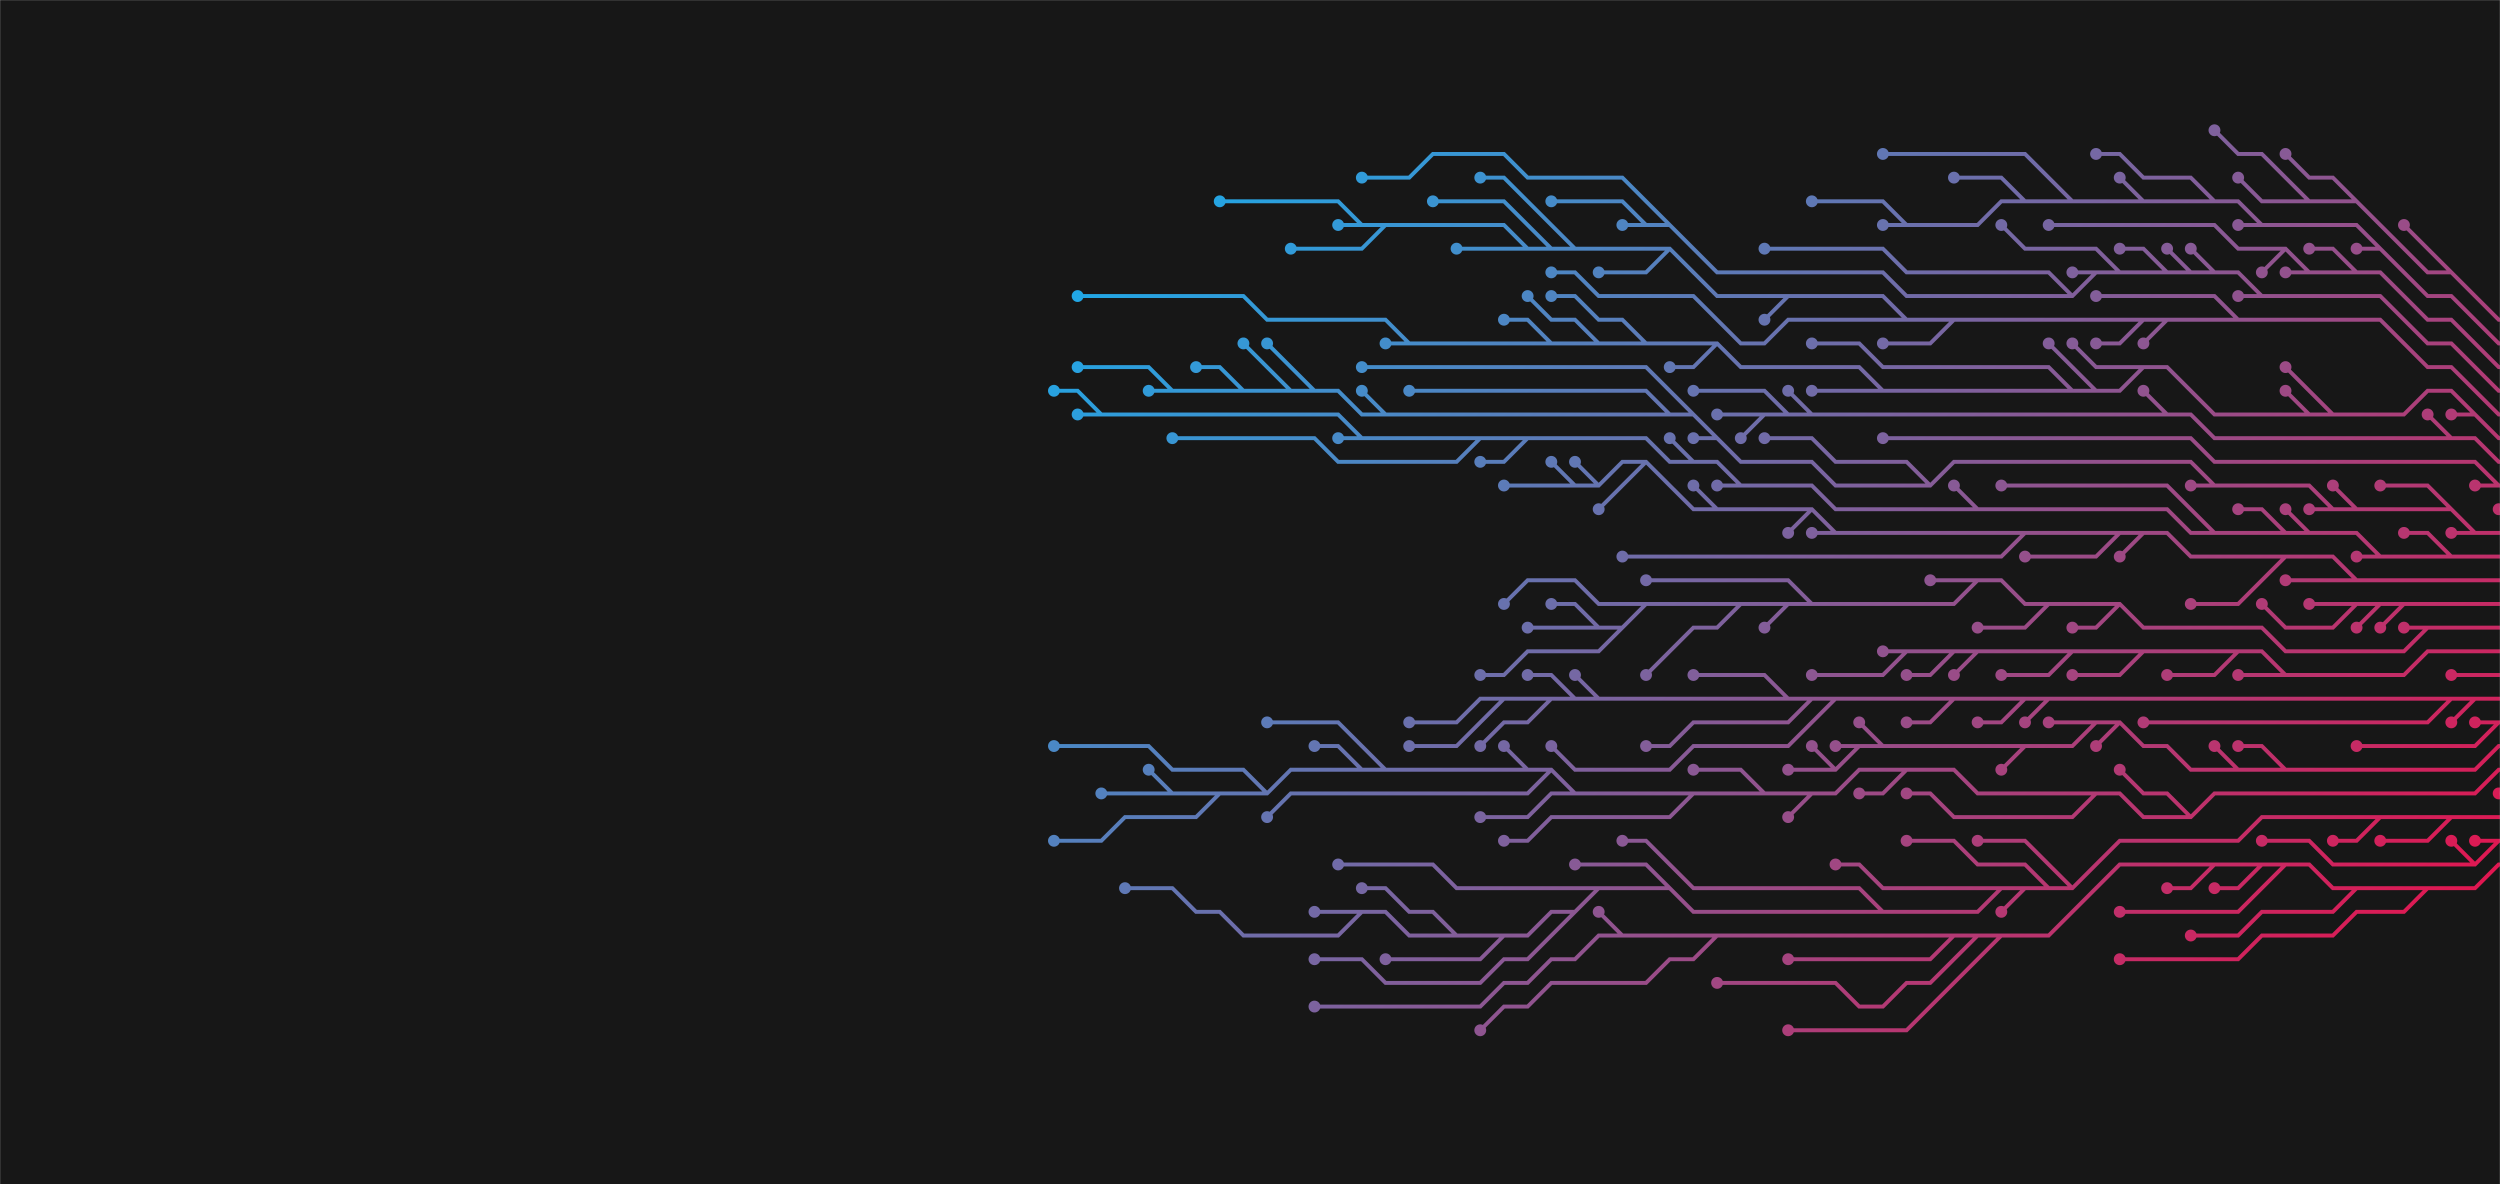 <svg xmlns="http://www.w3.org/2000/svg" version="1.1" xmlns:xlink="http://www.w3.org/1999/xlink" xmlns:svgjs="http://svgjs.com/svgjs" width="1900" height="900" preserveAspectRatio="none" viewBox="0 0 1900 900"><g mask="url(&quot;#SvgjsMask1468&quot;)" fill="none"><rect width="1900" height="900" x="0" y="0" fill="rgba(23, 23, 23, 1)"></rect><g mask="url(&quot;#SvgjsMask1470&quot;)"><path d="M1791 459L1773 477L1755 477L1737 477L1719 459M1809 459L1791 477M1827 459L1809 477M1917 459L1899 459L1881 459L1863 459L1845 459L1827 459L1809 459L1791 459L1773 459L1755 459" stroke="url(#SvgjsLinearGradient1469)" stroke-width="3"></path><path d="M1750.5 459 a4.5 4.5 0 1 0 9 0 a4.5 4.5 0 1 0 -9 0zM1714.5 459 a4.5 4.5 0 1 0 9 0 a4.5 4.5 0 1 0 -9 0zM1786.5 477 a4.5 4.5 0 1 0 9 0 a4.5 4.5 0 1 0 -9 0zM1804.5 477 a4.5 4.5 0 1 0 9 0 a4.5 4.5 0 1 0 -9 0z" fill="url(#SvgjsLinearGradient1469)"></path><path d="M1539 405L1521 423L1503 423L1485 423L1467 423L1449 423L1431 423L1413 423L1395 423L1377 423L1359 423L1341 423L1323 423L1305 423L1287 423L1269 423L1251 423L1233 423M1737 423L1719 441L1701 459L1683 459L1665 459M1305 387L1287 369M1611 405L1593 423L1575 423L1557 423L1539 423M1197 369L1179 351M1791 441L1773 441L1755 441L1737 441M1629 405L1611 423M1377 387L1359 405M1395 405L1377 405M1251 351L1233 369L1215 387M1215 369L1197 351M1917 441L1899 441L1881 441L1863 441L1845 441L1827 441L1809 441L1791 441L1773 423L1755 423L1737 423L1719 423L1701 423L1683 423L1665 423L1647 405L1629 405L1611 405L1593 405L1575 405L1557 405L1539 405L1521 405L1503 405L1485 405L1467 405L1449 405L1431 405L1413 405L1395 405L1377 387L1359 387L1341 387L1323 387L1305 387L1287 387L1269 369L1251 351L1233 351L1215 369L1197 369L1179 369L1161 369L1143 369" stroke="url(#SvgjsLinearGradient1469)" stroke-width="3"></path><path d="M1138.5 369 a4.5 4.5 0 1 0 9 0 a4.5 4.5 0 1 0 -9 0zM1228.5 423 a4.5 4.5 0 1 0 9 0 a4.5 4.5 0 1 0 -9 0zM1660.5 459 a4.5 4.5 0 1 0 9 0 a4.5 4.5 0 1 0 -9 0zM1282.5 369 a4.5 4.5 0 1 0 9 0 a4.5 4.5 0 1 0 -9 0zM1534.5 423 a4.5 4.5 0 1 0 9 0 a4.5 4.5 0 1 0 -9 0zM1174.5 351 a4.5 4.5 0 1 0 9 0 a4.5 4.5 0 1 0 -9 0zM1732.5 441 a4.5 4.5 0 1 0 9 0 a4.5 4.5 0 1 0 -9 0zM1606.5 423 a4.5 4.5 0 1 0 9 0 a4.5 4.5 0 1 0 -9 0zM1354.5 405 a4.5 4.5 0 1 0 9 0 a4.5 4.5 0 1 0 -9 0zM1372.5 405 a4.5 4.5 0 1 0 9 0 a4.5 4.5 0 1 0 -9 0zM1210.5 387 a4.5 4.5 0 1 0 9 0 a4.5 4.5 0 1 0 -9 0zM1192.5 351 a4.5 4.5 0 1 0 9 0 a4.5 4.5 0 1 0 -9 0z" fill="url(#SvgjsLinearGradient1469)"></path><path d="M1323 459L1305 477L1287 477L1269 495L1251 513M1845 477L1827 477M1503 441L1485 441L1467 441M1611 459L1593 477L1575 477M1233 477L1215 495L1197 495L1179 495L1161 495L1143 513L1125 513M1557 459L1539 477L1521 477L1503 477M1215 477L1197 459L1179 459M1359 459L1341 477M1251 459L1233 459L1215 459L1197 441L1179 441L1161 441L1143 459M1377 459L1359 441L1341 441L1323 441L1305 441L1287 441L1269 441L1251 441M1917 477L1899 477L1881 477L1863 477L1845 477L1827 495L1809 495L1791 495L1773 495L1755 495L1737 495L1719 477L1701 477L1683 477L1665 477L1647 477L1629 477L1611 459L1593 459L1575 459L1557 459L1539 459L1521 441L1503 441L1485 459L1467 459L1449 459L1431 459L1413 459L1395 459L1377 459L1359 459L1341 459L1323 459L1305 459L1287 459L1269 459L1251 459L1233 477L1215 477L1197 477L1179 477L1161 477" stroke="url(#SvgjsLinearGradient1469)" stroke-width="3"></path><path d="M1156.5 477 a4.5 4.5 0 1 0 9 0 a4.5 4.5 0 1 0 -9 0zM1246.5 513 a4.5 4.5 0 1 0 9 0 a4.5 4.5 0 1 0 -9 0zM1822.5 477 a4.5 4.5 0 1 0 9 0 a4.5 4.5 0 1 0 -9 0zM1462.5 441 a4.5 4.5 0 1 0 9 0 a4.5 4.5 0 1 0 -9 0zM1570.5 477 a4.5 4.5 0 1 0 9 0 a4.5 4.5 0 1 0 -9 0zM1120.5 513 a4.5 4.5 0 1 0 9 0 a4.5 4.5 0 1 0 -9 0zM1498.5 477 a4.5 4.5 0 1 0 9 0 a4.5 4.5 0 1 0 -9 0zM1174.5 459 a4.5 4.5 0 1 0 9 0 a4.5 4.5 0 1 0 -9 0zM1336.5 477 a4.5 4.5 0 1 0 9 0 a4.5 4.5 0 1 0 -9 0zM1138.5 459 a4.5 4.5 0 1 0 9 0 a4.5 4.5 0 1 0 -9 0zM1246.5 441 a4.5 4.5 0 1 0 9 0 a4.5 4.5 0 1 0 -9 0z" fill="url(#SvgjsLinearGradient1469)"></path><path d="M1125 333L1107 351L1089 351L1071 351L1053 351L1035 351L1017 351L999 333L981 333L963 333L945 333L927 333L909 333L891 333M1737 405L1719 387L1701 387M1683 405L1665 387L1647 369L1629 369L1611 369L1593 369L1575 369L1557 369L1539 369L1521 369M837 315L819 297L801 297M1287 351L1269 333M1161 333L1143 351L1125 351M1755 405L1737 387M1863 423L1845 405L1827 405M1503 387L1485 369M1323 369L1305 369M1035 333L1017 333M1809 423L1791 423M1917 423L1899 423L1881 423L1863 423L1845 423L1827 423L1809 423L1791 405L1773 405L1755 405L1737 405L1719 405L1701 405L1683 405L1665 405L1647 387L1629 387L1611 387L1593 387L1575 387L1557 387L1539 387L1521 387L1503 387L1485 387L1467 387L1449 387L1431 387L1413 387L1395 387L1377 369L1359 369L1341 369L1323 369L1305 351L1287 351L1269 351L1251 333L1233 333L1215 333L1197 333L1179 333L1161 333L1143 333L1125 333L1107 333L1089 333L1071 333L1053 333L1035 333L1017 315L999 315L981 315L963 315L945 315L927 315L909 315L891 315L873 315L855 315L837 315L819 315" stroke="url(#SvgjsLinearGradient1469)" stroke-width="3"></path><path d="M814.5 315 a4.5 4.5 0 1 0 9 0 a4.5 4.5 0 1 0 -9 0zM886.5 333 a4.5 4.5 0 1 0 9 0 a4.5 4.5 0 1 0 -9 0zM1696.5 387 a4.5 4.5 0 1 0 9 0 a4.5 4.5 0 1 0 -9 0zM1516.5 369 a4.5 4.5 0 1 0 9 0 a4.5 4.5 0 1 0 -9 0zM796.5 297 a4.5 4.5 0 1 0 9 0 a4.5 4.5 0 1 0 -9 0zM1264.5 333 a4.5 4.5 0 1 0 9 0 a4.5 4.5 0 1 0 -9 0zM1120.5 351 a4.5 4.5 0 1 0 9 0 a4.5 4.5 0 1 0 -9 0zM1732.5 387 a4.5 4.5 0 1 0 9 0 a4.5 4.5 0 1 0 -9 0zM1822.5 405 a4.5 4.5 0 1 0 9 0 a4.5 4.5 0 1 0 -9 0zM1480.5 369 a4.5 4.5 0 1 0 9 0 a4.5 4.5 0 1 0 -9 0zM1300.5 369 a4.5 4.5 0 1 0 9 0 a4.5 4.5 0 1 0 -9 0zM1012.5 333 a4.5 4.5 0 1 0 9 0 a4.5 4.5 0 1 0 -9 0zM1786.5 423 a4.5 4.5 0 1 0 9 0 a4.5 4.5 0 1 0 -9 0z" fill="url(#SvgjsLinearGradient1469)"></path><path d="M1575 495L1557 513L1539 513L1521 513M1701 495L1683 513L1665 513L1647 513M1449 495L1431 513L1413 513L1395 513L1377 513M1629 495L1611 513L1593 513L1575 513M1485 495L1467 513L1449 513M1737 513L1719 513L1701 513M1503 495L1485 513M1917 495L1899 495L1881 495L1863 495L1845 495L1827 513L1809 513L1791 513L1773 513L1755 513L1737 513L1719 495L1701 495L1683 495L1665 495L1647 495L1629 495L1611 495L1593 495L1575 495L1557 495L1539 495L1521 495L1503 495L1485 495L1467 495L1449 495L1431 495" stroke="url(#SvgjsLinearGradient1469)" stroke-width="3"></path><path d="M1426.5 495 a4.5 4.5 0 1 0 9 0 a4.5 4.5 0 1 0 -9 0zM1516.5 513 a4.5 4.5 0 1 0 9 0 a4.5 4.5 0 1 0 -9 0zM1642.5 513 a4.5 4.5 0 1 0 9 0 a4.5 4.5 0 1 0 -9 0zM1372.5 513 a4.5 4.5 0 1 0 9 0 a4.5 4.5 0 1 0 -9 0zM1570.5 513 a4.5 4.5 0 1 0 9 0 a4.5 4.5 0 1 0 -9 0zM1444.5 513 a4.5 4.5 0 1 0 9 0 a4.5 4.5 0 1 0 -9 0zM1696.5 513 a4.5 4.5 0 1 0 9 0 a4.5 4.5 0 1 0 -9 0zM1480.5 513 a4.5 4.5 0 1 0 9 0 a4.5 4.5 0 1 0 -9 0z" fill="url(#SvgjsLinearGradient1469)"></path><path d="M1467 369L1449 351L1431 351L1413 351L1395 351L1377 333L1359 333L1341 333M1683 369L1665 369M1863 387L1845 369L1827 369L1809 369M1269 315L1251 297L1233 297L1215 297L1197 297L1179 297L1161 297L1143 297L1125 297L1107 297L1089 297L1071 297M1305 333L1287 333M1287 315L1269 297L1251 279L1233 279L1215 279L1197 279L1179 279L1161 279L1143 279L1125 279L1107 279L1089 279L1071 279L1053 279L1035 279M945 297L927 279L909 279M981 297L963 279L945 261M891 297L873 279L855 279L837 279L819 279M1053 315L1035 297M1791 387L1773 369M999 297L981 279L963 261M1773 387L1755 387M1881 405L1863 405M1917 405L1899 405L1881 405L1863 387L1845 387L1827 387L1809 387L1791 387L1773 387L1755 369L1737 369L1719 369L1701 369L1683 369L1665 351L1647 351L1629 351L1611 351L1593 351L1575 351L1557 351L1539 351L1521 351L1503 351L1485 351L1467 369L1449 369L1431 369L1413 369L1395 369L1377 351L1359 351L1341 351L1323 351L1305 333L1287 315L1269 315L1251 315L1233 315L1215 315L1197 315L1179 315L1161 315L1143 315L1125 315L1107 315L1089 315L1071 315L1053 315L1035 315L1017 297L999 297L981 297L963 297L945 297L927 297L909 297L891 297L873 297" stroke="url(#SvgjsLinearGradient1469)" stroke-width="3"></path><path d="M868.5 297 a4.5 4.5 0 1 0 9 0 a4.5 4.5 0 1 0 -9 0zM1336.5 333 a4.5 4.5 0 1 0 9 0 a4.5 4.5 0 1 0 -9 0zM1660.5 369 a4.5 4.5 0 1 0 9 0 a4.5 4.5 0 1 0 -9 0zM1804.5 369 a4.5 4.5 0 1 0 9 0 a4.5 4.5 0 1 0 -9 0zM1066.5 297 a4.5 4.5 0 1 0 9 0 a4.5 4.5 0 1 0 -9 0zM1282.5 333 a4.5 4.5 0 1 0 9 0 a4.5 4.5 0 1 0 -9 0zM1030.5 279 a4.5 4.5 0 1 0 9 0 a4.5 4.5 0 1 0 -9 0zM904.5 279 a4.5 4.5 0 1 0 9 0 a4.5 4.5 0 1 0 -9 0zM940.5 261 a4.5 4.5 0 1 0 9 0 a4.5 4.5 0 1 0 -9 0zM814.5 279 a4.5 4.5 0 1 0 9 0 a4.5 4.5 0 1 0 -9 0zM1030.5 297 a4.5 4.5 0 1 0 9 0 a4.5 4.5 0 1 0 -9 0zM1768.5 369 a4.5 4.5 0 1 0 9 0 a4.5 4.5 0 1 0 -9 0zM958.5 261 a4.5 4.5 0 1 0 9 0 a4.5 4.5 0 1 0 -9 0zM1750.5 387 a4.5 4.5 0 1 0 9 0 a4.5 4.5 0 1 0 -9 0zM1858.5 405 a4.5 4.5 0 1 0 9 0 a4.5 4.5 0 1 0 -9 0z" fill="url(#SvgjsLinearGradient1469)"></path><path d="M1917 513L1899 513L1881 513L1863 513" stroke="url(#SvgjsLinearGradient1469)" stroke-width="3"></path><path d="M1858.5 513 a4.5 4.5 0 1 0 9 0 a4.5 4.5 0 1 0 -9 0z" fill="url(#SvgjsLinearGradient1469)"></path><path d="M1917 387L1899 387" stroke="url(#SvgjsLinearGradient1469)" stroke-width="3"></path><path d="M1894.5 387 a4.5 4.5 0 1 0 9 0 a4.5 4.5 0 1 0 -9 0z" fill="url(#SvgjsLinearGradient1469)"></path><path d="M1485 531L1467 549L1449 549M1863 531L1845 549L1827 549L1809 549L1791 549L1773 549L1755 549L1737 549L1719 549L1701 549L1683 549L1665 549L1647 549L1629 549M1377 531L1359 549L1341 549L1323 549L1305 549L1287 549L1269 567L1251 567M1359 531L1341 513L1323 513L1305 513L1287 513M1197 531L1179 513L1161 513M1215 531L1197 513M1143 531L1125 549L1107 567L1089 567L1071 567M1179 531L1161 549L1143 549L1125 567M1539 531L1521 549L1503 549M1395 531L1377 549L1359 567L1341 567L1323 567L1305 567L1287 567L1269 585L1251 585L1233 585L1215 585L1197 585L1179 567M1557 531L1539 549M1881 531L1863 549M1917 531L1899 531L1881 531L1863 531L1845 531L1827 531L1809 531L1791 531L1773 531L1755 531L1737 531L1719 531L1701 531L1683 531L1665 531L1647 531L1629 531L1611 531L1593 531L1575 531L1557 531L1539 531L1521 531L1503 531L1485 531L1467 531L1449 531L1431 531L1413 531L1395 531L1377 531L1359 531L1341 531L1323 531L1305 531L1287 531L1269 531L1251 531L1233 531L1215 531L1197 531L1179 531L1161 531L1143 531L1125 531L1107 549L1089 549L1071 549" stroke="url(#SvgjsLinearGradient1469)" stroke-width="3"></path><path d="M1066.5 549 a4.5 4.5 0 1 0 9 0 a4.5 4.5 0 1 0 -9 0zM1444.5 549 a4.5 4.5 0 1 0 9 0 a4.5 4.5 0 1 0 -9 0zM1624.5 549 a4.5 4.5 0 1 0 9 0 a4.5 4.5 0 1 0 -9 0zM1246.5 567 a4.5 4.5 0 1 0 9 0 a4.5 4.5 0 1 0 -9 0zM1282.5 513 a4.5 4.5 0 1 0 9 0 a4.5 4.5 0 1 0 -9 0zM1156.5 513 a4.5 4.5 0 1 0 9 0 a4.5 4.5 0 1 0 -9 0zM1192.5 513 a4.5 4.5 0 1 0 9 0 a4.5 4.5 0 1 0 -9 0zM1066.5 567 a4.5 4.5 0 1 0 9 0 a4.5 4.5 0 1 0 -9 0zM1120.5 567 a4.5 4.5 0 1 0 9 0 a4.5 4.5 0 1 0 -9 0zM1498.5 549 a4.5 4.5 0 1 0 9 0 a4.5 4.5 0 1 0 -9 0zM1174.5 567 a4.5 4.5 0 1 0 9 0 a4.5 4.5 0 1 0 -9 0zM1534.5 549 a4.5 4.5 0 1 0 9 0 a4.5 4.5 0 1 0 -9 0zM1858.5 549 a4.5 4.5 0 1 0 9 0 a4.5 4.5 0 1 0 -9 0z" fill="url(#SvgjsLinearGradient1469)"></path><path d="M1899 369L1881 369M1917 369L1899 369L1881 351L1863 351L1845 351L1827 351L1809 351L1791 351L1773 351L1755 351L1737 351L1719 351L1701 351L1683 351L1665 333L1647 333L1629 333L1611 333L1593 333L1575 333L1557 333L1539 333L1521 333L1503 333L1485 333L1467 333L1449 333L1431 333" stroke="url(#SvgjsLinearGradient1469)" stroke-width="3"></path><path d="M1426.5 333 a4.5 4.5 0 1 0 9 0 a4.5 4.5 0 1 0 -9 0zM1876.5 369 a4.5 4.5 0 1 0 9 0 a4.5 4.5 0 1 0 -9 0z" fill="url(#SvgjsLinearGradient1469)"></path><path d="M1899 549L1881 549M1917 549L1899 549L1881 567L1863 567L1845 567L1827 567L1809 567L1791 567" stroke="url(#SvgjsLinearGradient1469)" stroke-width="3"></path><path d="M1786.5 567 a4.5 4.5 0 1 0 9 0 a4.5 4.5 0 1 0 -9 0zM1876.5 549 a4.5 4.5 0 1 0 9 0 a4.5 4.5 0 1 0 -9 0z" fill="url(#SvgjsLinearGradient1469)"></path><path d="M1863 333L1845 315M1359 315L1341 297L1323 297L1305 297L1287 297M1647 315L1629 297M1341 315L1323 315L1305 315M1377 315L1359 297M1917 351L1899 351L1881 333L1863 333L1845 333L1827 333L1809 333L1791 333L1773 333L1755 333L1737 333L1719 333L1701 333L1683 333L1665 315L1647 315L1629 315L1611 315L1593 315L1575 315L1557 315L1539 315L1521 315L1503 315L1485 315L1467 315L1449 315L1431 315L1413 315L1395 315L1377 315L1359 315L1341 315L1323 333" stroke="url(#SvgjsLinearGradient1469)" stroke-width="3"></path><path d="M1318.5 333 a4.5 4.5 0 1 0 9 0 a4.5 4.5 0 1 0 -9 0zM1840.5 315 a4.5 4.5 0 1 0 9 0 a4.5 4.5 0 1 0 -9 0zM1282.5 297 a4.5 4.5 0 1 0 9 0 a4.5 4.5 0 1 0 -9 0zM1624.5 297 a4.5 4.5 0 1 0 9 0 a4.5 4.5 0 1 0 -9 0zM1300.5 315 a4.5 4.5 0 1 0 9 0 a4.5 4.5 0 1 0 -9 0zM1354.5 297 a4.5 4.5 0 1 0 9 0 a4.5 4.5 0 1 0 -9 0z" fill="url(#SvgjsLinearGradient1469)"></path><path d="M1701 585L1683 567M1431 567L1413 549M1611 549L1593 567M1737 585L1719 567L1701 567M1395 585L1377 567M1539 567L1521 585M1413 567L1395 567M1593 549L1575 549L1557 549M1917 567L1899 567L1881 585L1863 585L1845 585L1827 585L1809 585L1791 585L1773 585L1755 585L1737 585L1719 585L1701 585L1683 585L1665 585L1647 567L1629 567L1611 549L1593 549L1575 567L1557 567L1539 567L1521 567L1503 567L1485 567L1467 567L1449 567L1431 567L1413 567L1395 585L1377 585L1359 585" stroke="url(#SvgjsLinearGradient1469)" stroke-width="3"></path><path d="M1354.5 585 a4.5 4.5 0 1 0 9 0 a4.5 4.5 0 1 0 -9 0zM1678.5 567 a4.5 4.5 0 1 0 9 0 a4.5 4.5 0 1 0 -9 0zM1408.5 549 a4.5 4.5 0 1 0 9 0 a4.5 4.5 0 1 0 -9 0zM1588.5 567 a4.5 4.5 0 1 0 9 0 a4.5 4.5 0 1 0 -9 0zM1696.5 567 a4.5 4.5 0 1 0 9 0 a4.5 4.5 0 1 0 -9 0zM1372.5 567 a4.5 4.5 0 1 0 9 0 a4.5 4.5 0 1 0 -9 0zM1516.5 585 a4.5 4.5 0 1 0 9 0 a4.5 4.5 0 1 0 -9 0zM1390.5 567 a4.5 4.5 0 1 0 9 0 a4.5 4.5 0 1 0 -9 0zM1552.5 549 a4.5 4.5 0 1 0 9 0 a4.5 4.5 0 1 0 -9 0z" fill="url(#SvgjsLinearGradient1469)"></path><path d="M1179 261L1161 243L1143 243M1575 297L1557 279L1539 279L1521 279L1503 279L1485 279L1467 279L1449 279L1431 279L1413 261L1395 261L1377 261M1755 315L1737 297M1431 297L1413 297L1395 297L1377 297M1593 297L1575 279L1557 261M1215 261L1197 243L1179 243L1161 225M1251 261L1233 243L1215 243L1197 225L1179 225M1629 279L1611 279L1593 279L1575 261M1773 315L1755 297L1737 279M1881 315L1863 315M1305 261L1287 279L1269 279M1071 261L1053 243L1035 243L1017 243L999 243L981 243L963 243L945 225L927 225L909 225L891 225L873 225L855 225L837 225L819 225M1917 333L1899 333L1881 315L1863 297L1845 297L1827 315L1809 315L1791 315L1773 315L1755 315L1737 315L1719 315L1701 315L1683 315L1665 297L1647 279L1629 279L1611 297L1593 297L1575 297L1557 297L1539 297L1521 297L1503 297L1485 297L1467 297L1449 297L1431 297L1413 279L1395 279L1377 279L1359 279L1341 279L1323 279L1305 261L1287 261L1269 261L1251 261L1233 261L1215 261L1197 261L1179 261L1161 261L1143 261L1125 261L1107 261L1089 261L1071 261L1053 261" stroke="url(#SvgjsLinearGradient1469)" stroke-width="3"></path><path d="M1048.5 261 a4.5 4.5 0 1 0 9 0 a4.5 4.5 0 1 0 -9 0zM1138.5 243 a4.5 4.5 0 1 0 9 0 a4.5 4.5 0 1 0 -9 0zM1372.5 261 a4.5 4.5 0 1 0 9 0 a4.5 4.5 0 1 0 -9 0zM1732.5 297 a4.5 4.5 0 1 0 9 0 a4.5 4.5 0 1 0 -9 0zM1372.5 297 a4.5 4.5 0 1 0 9 0 a4.5 4.5 0 1 0 -9 0zM1552.5 261 a4.5 4.5 0 1 0 9 0 a4.5 4.5 0 1 0 -9 0zM1156.5 225 a4.5 4.5 0 1 0 9 0 a4.5 4.5 0 1 0 -9 0zM1174.5 225 a4.5 4.5 0 1 0 9 0 a4.5 4.5 0 1 0 -9 0zM1570.5 261 a4.5 4.5 0 1 0 9 0 a4.5 4.5 0 1 0 -9 0zM1732.5 279 a4.5 4.5 0 1 0 9 0 a4.5 4.5 0 1 0 -9 0zM1858.5 315 a4.5 4.5 0 1 0 9 0 a4.5 4.5 0 1 0 -9 0zM1264.5 279 a4.5 4.5 0 1 0 9 0 a4.5 4.5 0 1 0 -9 0zM814.5 225 a4.5 4.5 0 1 0 9 0 a4.5 4.5 0 1 0 -9 0z" fill="url(#SvgjsLinearGradient1469)"></path><path d="M1341 603L1323 585L1305 585L1287 585M1179 585L1161 603L1143 603L1125 603L1107 603L1089 603L1071 603L1053 603L1035 603L1017 603L999 603L981 603L963 621M1377 603L1359 621M1665 621L1647 603L1629 603L1611 585M1197 603L1179 603L1161 621L1143 621L1125 621M1449 585L1431 603L1413 603M1161 585L1143 567M1035 585L1017 567L999 567M1593 603L1575 621L1557 621L1539 621L1521 621L1503 621L1485 621L1467 603L1449 603M1287 603L1269 621L1251 621L1233 621L1215 621L1197 621L1179 621L1161 639L1143 639M891 603L873 603L855 603L837 603M963 603L945 585L927 585L909 585L891 585L873 567L855 567L837 567L819 567L801 567M1053 585L1035 567L1017 549L999 549L981 549L963 549M927 603L909 621L891 621L873 621L855 621L837 639L819 639L801 639M1917 585L1899 585L1881 603L1863 603L1845 603L1827 603L1809 603L1791 603L1773 603L1755 603L1737 603L1719 603L1701 603L1683 603L1665 621L1647 621L1629 621L1611 603L1593 603L1575 603L1557 603L1539 603L1521 603L1503 603L1485 585L1467 585L1449 585L1431 585L1413 585L1395 603L1377 603L1359 603L1341 603L1323 603L1305 603L1287 603L1269 603L1251 603L1233 603L1215 603L1197 603L1179 585L1161 585L1143 585L1125 585L1107 585L1089 585L1071 585L1053 585L1035 585L1017 585L999 585L981 585L963 603L945 603L927 603L909 603L891 603L873 585" stroke="url(#SvgjsLinearGradient1469)" stroke-width="3"></path><path d="M868.5 585 a4.5 4.5 0 1 0 9 0 a4.5 4.5 0 1 0 -9 0zM1282.5 585 a4.5 4.5 0 1 0 9 0 a4.5 4.5 0 1 0 -9 0zM958.5 621 a4.5 4.5 0 1 0 9 0 a4.5 4.5 0 1 0 -9 0zM1354.5 621 a4.5 4.5 0 1 0 9 0 a4.5 4.5 0 1 0 -9 0zM1606.5 585 a4.5 4.5 0 1 0 9 0 a4.5 4.5 0 1 0 -9 0zM1120.5 621 a4.5 4.5 0 1 0 9 0 a4.5 4.5 0 1 0 -9 0zM1408.5 603 a4.5 4.5 0 1 0 9 0 a4.5 4.5 0 1 0 -9 0zM1138.5 567 a4.5 4.5 0 1 0 9 0 a4.5 4.5 0 1 0 -9 0zM994.5 567 a4.5 4.5 0 1 0 9 0 a4.5 4.5 0 1 0 -9 0zM1444.5 603 a4.5 4.5 0 1 0 9 0 a4.5 4.5 0 1 0 -9 0zM1138.5 639 a4.5 4.5 0 1 0 9 0 a4.5 4.5 0 1 0 -9 0zM832.5 603 a4.5 4.5 0 1 0 9 0 a4.5 4.5 0 1 0 -9 0zM796.5 567 a4.5 4.5 0 1 0 9 0 a4.5 4.5 0 1 0 -9 0zM958.5 549 a4.5 4.5 0 1 0 9 0 a4.5 4.5 0 1 0 -9 0zM796.5 639 a4.5 4.5 0 1 0 9 0 a4.5 4.5 0 1 0 -9 0z" fill="url(#SvgjsLinearGradient1469)"></path><path d="M1359 225L1341 243M1701 243L1683 225L1665 225L1647 225L1629 225L1611 225L1593 225M1053 171L1035 189L1017 189L999 189L981 189M1161 189L1143 189L1125 189L1107 189M1449 243L1431 243L1413 243L1395 243L1377 243L1359 243L1341 261L1323 261L1305 243L1287 225L1269 225L1251 225L1233 225L1215 225L1197 207L1179 207M1629 243L1611 261L1593 261M1485 243L1467 261L1449 261L1431 261M1179 189L1161 171L1143 153L1125 153L1107 153L1089 153M1647 243L1629 261M1269 189L1251 207L1233 207L1215 207M1035 171L1017 153L999 153L981 153L963 153L945 153L927 153M1197 189L1179 171L1161 153L1143 135L1125 135M1917 315L1899 315L1881 297L1863 279L1845 279L1827 261L1809 243L1791 243L1773 243L1755 243L1737 243L1719 243L1701 243L1683 243L1665 243L1647 243L1629 243L1611 243L1593 243L1575 243L1557 243L1539 243L1521 243L1503 243L1485 243L1467 243L1449 243L1431 225L1413 225L1395 225L1377 225L1359 225L1341 225L1323 225L1305 225L1287 207L1269 189L1251 189L1233 189L1215 189L1197 189L1179 189L1161 189L1143 171L1125 171L1107 171L1089 171L1071 171L1053 171L1035 171L1017 171" stroke="url(#SvgjsLinearGradient1469)" stroke-width="3"></path><path d="M1012.5 171 a4.5 4.5 0 1 0 9 0 a4.5 4.5 0 1 0 -9 0zM1336.5 243 a4.5 4.5 0 1 0 9 0 a4.5 4.5 0 1 0 -9 0zM1588.5 225 a4.5 4.5 0 1 0 9 0 a4.5 4.5 0 1 0 -9 0zM976.5 189 a4.5 4.5 0 1 0 9 0 a4.5 4.5 0 1 0 -9 0zM1102.5 189 a4.5 4.5 0 1 0 9 0 a4.5 4.5 0 1 0 -9 0zM1174.5 207 a4.5 4.5 0 1 0 9 0 a4.5 4.5 0 1 0 -9 0zM1588.5 261 a4.5 4.5 0 1 0 9 0 a4.5 4.5 0 1 0 -9 0zM1426.5 261 a4.5 4.5 0 1 0 9 0 a4.5 4.5 0 1 0 -9 0zM1084.5 153 a4.5 4.5 0 1 0 9 0 a4.5 4.5 0 1 0 -9 0zM1624.5 261 a4.5 4.5 0 1 0 9 0 a4.5 4.5 0 1 0 -9 0zM1210.5 207 a4.5 4.5 0 1 0 9 0 a4.5 4.5 0 1 0 -9 0zM922.5 153 a4.5 4.5 0 1 0 9 0 a4.5 4.5 0 1 0 -9 0zM1120.5 135 a4.5 4.5 0 1 0 9 0 a4.5 4.5 0 1 0 -9 0z" fill="url(#SvgjsLinearGradient1469)"></path><path d="M1917 603L1899 603" stroke="url(#SvgjsLinearGradient1469)" stroke-width="3"></path><path d="M1894.5 603 a4.5 4.5 0 1 0 9 0 a4.5 4.5 0 1 0 -9 0z" fill="url(#SvgjsLinearGradient1469)"></path><path d="M1611 207L1593 189L1575 189L1557 189L1539 189L1521 171M1575 225L1557 207L1539 207L1521 207L1503 207L1485 207L1467 207L1449 207L1431 189L1413 189L1395 189L1377 189L1359 189L1341 189M1647 207L1629 189L1611 189M1251 171L1233 153L1215 153L1197 153L1179 153M1719 225L1701 225M1665 207L1647 189M1593 207L1575 207M1269 171L1251 153L1233 135L1215 135L1197 135L1179 135L1161 135L1143 117L1125 117L1107 117L1089 117L1071 135L1053 135L1035 135M1683 207L1665 189M1917 297L1899 297L1881 279L1863 261L1845 261L1827 243L1809 225L1791 225L1773 225L1755 225L1737 225L1719 225L1701 207L1683 207L1665 207L1647 207L1629 207L1611 207L1593 207L1575 225L1557 225L1539 225L1521 225L1503 225L1485 225L1467 225L1449 225L1431 207L1413 207L1395 207L1377 207L1359 207L1341 207L1323 207L1305 207L1287 189L1269 171L1251 171L1233 171" stroke="url(#SvgjsLinearGradient1469)" stroke-width="3"></path><path d="M1228.5 171 a4.5 4.5 0 1 0 9 0 a4.5 4.5 0 1 0 -9 0zM1516.5 171 a4.5 4.5 0 1 0 9 0 a4.5 4.5 0 1 0 -9 0zM1336.5 189 a4.5 4.5 0 1 0 9 0 a4.5 4.5 0 1 0 -9 0zM1606.5 189 a4.5 4.5 0 1 0 9 0 a4.5 4.5 0 1 0 -9 0zM1174.5 153 a4.5 4.5 0 1 0 9 0 a4.5 4.5 0 1 0 -9 0zM1696.5 225 a4.5 4.5 0 1 0 9 0 a4.5 4.5 0 1 0 -9 0zM1642.5 189 a4.5 4.5 0 1 0 9 0 a4.5 4.5 0 1 0 -9 0zM1570.5 207 a4.5 4.5 0 1 0 9 0 a4.5 4.5 0 1 0 -9 0zM1030.5 135 a4.5 4.5 0 1 0 9 0 a4.5 4.5 0 1 0 -9 0zM1660.5 189 a4.5 4.5 0 1 0 9 0 a4.5 4.5 0 1 0 -9 0z" fill="url(#SvgjsLinearGradient1469)"></path><path d="M1809 621L1791 639L1773 639M1269 675L1251 657L1233 657L1215 657L1197 657M1431 693L1413 675L1395 675L1377 675L1359 675L1341 675L1323 675L1305 675L1287 675L1269 657L1251 639L1233 639M1521 675L1503 675L1485 675L1467 675L1449 675L1431 675L1413 657L1395 657M1863 621L1845 639L1827 639L1809 639M1143 711L1125 729L1107 729L1089 729L1071 729L1053 729M1215 675L1197 675L1179 675L1161 675L1143 675L1125 675L1107 675L1089 657L1071 657L1053 657L1035 657L1017 657M1107 711L1089 693L1071 693L1053 675L1035 675M1035 693L1017 711L999 711L981 711L963 711L945 711L927 693L909 693L891 675L873 675L855 675M1557 675L1539 657L1521 657L1503 657L1485 639L1467 639L1449 639M1197 693L1179 711L1161 729L1143 729L1125 747L1107 747L1089 747L1071 747L1053 747L1035 729L1017 729L999 729M1575 675L1557 657L1539 639L1521 639L1503 639M1539 675L1521 693M1917 621L1899 621L1881 621L1863 621L1845 621L1827 621L1809 621L1791 621L1773 621L1755 621L1737 621L1719 621L1701 639L1683 639L1665 639L1647 639L1629 639L1611 639L1593 657L1575 675L1557 675L1539 675L1521 675L1503 693L1485 693L1467 693L1449 693L1431 693L1413 693L1395 693L1377 693L1359 693L1341 693L1323 693L1305 693L1287 693L1269 675L1251 675L1233 675L1215 675L1197 693L1179 693L1161 711L1143 711L1125 711L1107 711L1089 711L1071 711L1053 693L1035 693L1017 693L999 693" stroke="url(#SvgjsLinearGradient1469)" stroke-width="3"></path><path d="M994.5 693 a4.5 4.5 0 1 0 9 0 a4.5 4.5 0 1 0 -9 0zM1768.5 639 a4.5 4.5 0 1 0 9 0 a4.5 4.5 0 1 0 -9 0zM1192.5 657 a4.5 4.5 0 1 0 9 0 a4.5 4.5 0 1 0 -9 0zM1228.5 639 a4.5 4.5 0 1 0 9 0 a4.5 4.5 0 1 0 -9 0zM1390.5 657 a4.5 4.5 0 1 0 9 0 a4.5 4.5 0 1 0 -9 0zM1804.5 639 a4.5 4.5 0 1 0 9 0 a4.5 4.5 0 1 0 -9 0zM1048.5 729 a4.5 4.5 0 1 0 9 0 a4.5 4.5 0 1 0 -9 0zM1012.5 657 a4.5 4.5 0 1 0 9 0 a4.5 4.5 0 1 0 -9 0zM1030.5 675 a4.5 4.5 0 1 0 9 0 a4.5 4.5 0 1 0 -9 0zM850.5 675 a4.5 4.5 0 1 0 9 0 a4.5 4.5 0 1 0 -9 0zM1444.5 639 a4.5 4.5 0 1 0 9 0 a4.5 4.5 0 1 0 -9 0zM994.5 729 a4.5 4.5 0 1 0 9 0 a4.5 4.5 0 1 0 -9 0zM1498.5 639 a4.5 4.5 0 1 0 9 0 a4.5 4.5 0 1 0 -9 0zM1516.5 693 a4.5 4.5 0 1 0 9 0 a4.5 4.5 0 1 0 -9 0z" fill="url(#SvgjsLinearGradient1469)"></path><path d="M1737 189L1719 207M1791 207L1773 189L1755 189M1755 207L1737 207M1917 279L1899 279L1881 261L1863 243L1845 243L1827 225L1809 207L1791 207L1773 207L1755 207L1737 189L1719 189L1701 189L1683 171L1665 171L1647 171L1629 171L1611 171L1593 171L1575 171L1557 171" stroke="url(#SvgjsLinearGradient1469)" stroke-width="3"></path><path d="M1552.5 171 a4.5 4.5 0 1 0 9 0 a4.5 4.5 0 1 0 -9 0zM1714.5 207 a4.5 4.5 0 1 0 9 0 a4.5 4.5 0 1 0 -9 0zM1750.5 189 a4.5 4.5 0 1 0 9 0 a4.5 4.5 0 1 0 -9 0zM1732.5 207 a4.5 4.5 0 1 0 9 0 a4.5 4.5 0 1 0 -9 0z" fill="url(#SvgjsLinearGradient1469)"></path><path d="M1881 657L1863 639M1899 639L1881 639M1917 639L1899 639L1881 657L1863 657L1845 657L1827 657L1809 657L1791 657L1773 657L1755 639L1737 639L1719 639" stroke="url(#SvgjsLinearGradient1469)" stroke-width="3"></path><path d="M1714.5 639 a4.5 4.5 0 1 0 9 0 a4.5 4.5 0 1 0 -9 0zM1858.5 639 a4.5 4.5 0 1 0 9 0 a4.5 4.5 0 1 0 -9 0zM1876.5 639 a4.5 4.5 0 1 0 9 0 a4.5 4.5 0 1 0 -9 0z" fill="url(#SvgjsLinearGradient1469)"></path><path d="M1719 171L1701 171M1629 153L1611 135M1809 189L1791 189M1575 153L1557 135L1539 117L1521 117L1503 117L1485 117L1467 117L1449 117L1431 117M1683 153L1665 135L1647 135L1629 135L1611 117L1593 117M1449 171L1431 153L1413 153L1395 153L1377 153M1539 153L1521 135L1503 135L1485 135M1917 261L1899 261L1881 243L1863 225L1845 225L1827 207L1809 189L1791 171L1773 171L1755 171L1737 171L1719 171L1701 153L1683 153L1665 153L1647 153L1629 153L1611 153L1593 153L1575 153L1557 153L1539 153L1521 153L1503 171L1485 171L1467 171L1449 171L1431 171" stroke="url(#SvgjsLinearGradient1469)" stroke-width="3"></path><path d="M1426.5 171 a4.5 4.5 0 1 0 9 0 a4.5 4.5 0 1 0 -9 0zM1696.5 171 a4.5 4.5 0 1 0 9 0 a4.5 4.5 0 1 0 -9 0zM1606.5 135 a4.5 4.5 0 1 0 9 0 a4.5 4.5 0 1 0 -9 0zM1786.5 189 a4.5 4.5 0 1 0 9 0 a4.5 4.5 0 1 0 -9 0zM1426.5 117 a4.5 4.5 0 1 0 9 0 a4.5 4.5 0 1 0 -9 0zM1588.5 117 a4.5 4.5 0 1 0 9 0 a4.5 4.5 0 1 0 -9 0zM1372.5 153 a4.5 4.5 0 1 0 9 0 a4.5 4.5 0 1 0 -9 0zM1480.5 135 a4.5 4.5 0 1 0 9 0 a4.5 4.5 0 1 0 -9 0z" fill="url(#SvgjsLinearGradient1469)"></path><path d="M1485 711L1467 729L1449 729L1431 729L1413 729L1395 729L1377 729L1359 729M1683 657L1665 675L1647 675M1233 711L1215 711L1197 729L1179 729L1161 747L1143 747L1125 765L1107 765L1089 765L1071 765L1053 765L1035 765L1017 765L999 765M1503 711L1485 729L1467 747L1449 747L1431 765L1413 765L1395 747L1377 747L1359 747L1341 747L1323 747L1305 747M1305 711L1287 729L1269 729L1251 747L1233 747L1215 747L1197 747L1179 747L1161 765L1143 765L1125 783M1719 657L1701 675L1683 675M1521 711L1503 729L1485 747L1467 765L1449 783L1431 783L1413 783L1395 783L1377 783L1359 783M1737 657L1719 675L1701 693L1683 693L1665 693L1647 693L1629 693L1611 693M1791 675L1773 693L1755 693L1737 693L1719 693L1701 711L1683 711L1665 711M1845 675L1827 693L1809 693L1791 693L1773 711L1755 711L1737 711L1719 711L1701 729L1683 729L1665 729L1647 729L1629 729L1611 729M1917 657L1899 657L1881 675L1863 675L1845 675L1827 675L1809 675L1791 675L1773 675L1755 657L1737 657L1719 657L1701 657L1683 657L1665 657L1647 657L1629 657L1611 657L1593 675L1575 693L1557 711L1539 711L1521 711L1503 711L1485 711L1467 711L1449 711L1431 711L1413 711L1395 711L1377 711L1359 711L1341 711L1323 711L1305 711L1287 711L1269 711L1251 711L1233 711L1215 693" stroke="url(#SvgjsLinearGradient1469)" stroke-width="3"></path><path d="M1210.5 693 a4.5 4.5 0 1 0 9 0 a4.5 4.5 0 1 0 -9 0zM1354.5 729 a4.5 4.5 0 1 0 9 0 a4.5 4.5 0 1 0 -9 0zM1642.5 675 a4.5 4.5 0 1 0 9 0 a4.5 4.5 0 1 0 -9 0zM994.5 765 a4.5 4.5 0 1 0 9 0 a4.5 4.5 0 1 0 -9 0zM1300.5 747 a4.5 4.5 0 1 0 9 0 a4.5 4.5 0 1 0 -9 0zM1120.5 783 a4.5 4.5 0 1 0 9 0 a4.5 4.5 0 1 0 -9 0zM1678.5 675 a4.5 4.5 0 1 0 9 0 a4.5 4.5 0 1 0 -9 0zM1354.5 783 a4.5 4.5 0 1 0 9 0 a4.5 4.5 0 1 0 -9 0zM1606.5 693 a4.5 4.5 0 1 0 9 0 a4.5 4.5 0 1 0 -9 0zM1660.5 711 a4.5 4.5 0 1 0 9 0 a4.5 4.5 0 1 0 -9 0zM1606.5 729 a4.5 4.5 0 1 0 9 0 a4.5 4.5 0 1 0 -9 0z" fill="url(#SvgjsLinearGradient1469)"></path><path d="M1755 153L1737 135L1719 117L1701 117L1683 99M1863 207L1845 189L1827 171M1791 153L1773 135L1755 135L1737 117M1917 243L1899 243L1881 225L1863 207L1845 207L1827 189L1809 171L1791 153L1773 153L1755 153L1737 153L1719 153L1701 135" stroke="url(#SvgjsLinearGradient1469)" stroke-width="3"></path><path d="M1696.5 135 a4.5 4.5 0 1 0 9 0 a4.5 4.5 0 1 0 -9 0zM1678.5 99 a4.5 4.5 0 1 0 9 0 a4.5 4.5 0 1 0 -9 0zM1822.5 171 a4.5 4.5 0 1 0 9 0 a4.5 4.5 0 1 0 -9 0zM1732.5 117 a4.5 4.5 0 1 0 9 0 a4.5 4.5 0 1 0 -9 0z" fill="url(#SvgjsLinearGradient1469)"></path></g></g><defs><mask id="SvgjsMask1468"><rect width="1900" height="900" fill="#ffffff"></rect></mask><linearGradient x1="819.964" y1="-60.03" x2="1840.036" y2="960.03" gradientUnits="userSpaceOnUse" id="SvgjsLinearGradient1469"><stop stop-color="rgba(0, 192, 255, 1)" offset="0.01"></stop><stop stop-color="rgba(255, 0, 57, 1)" offset="1"></stop></linearGradient><mask id="SvgjsMask1470"><rect width="1900" height="900" fill="white"></rect><path d="M1752.75 459 a2.25 2.25 0 1 0 4.5 0 a2.25 2.25 0 1 0 -4.5 0zM1716.75 459 a2.25 2.25 0 1 0 4.5 0 a2.25 2.25 0 1 0 -4.5 0zM1788.75 477 a2.25 2.25 0 1 0 4.5 0 a2.25 2.25 0 1 0 -4.5 0zM1806.75 477 a2.25 2.25 0 1 0 4.5 0 a2.25 2.25 0 1 0 -4.5 0z" fill="black"></path><path d="M1140.75 369 a2.25 2.25 0 1 0 4.5 0 a2.25 2.25 0 1 0 -4.5 0zM1230.75 423 a2.25 2.25 0 1 0 4.5 0 a2.25 2.25 0 1 0 -4.5 0zM1662.75 459 a2.25 2.25 0 1 0 4.5 0 a2.25 2.25 0 1 0 -4.5 0zM1284.75 369 a2.25 2.25 0 1 0 4.5 0 a2.25 2.25 0 1 0 -4.5 0zM1536.75 423 a2.25 2.25 0 1 0 4.5 0 a2.25 2.25 0 1 0 -4.5 0zM1176.75 351 a2.25 2.25 0 1 0 4.5 0 a2.25 2.25 0 1 0 -4.5 0zM1734.75 441 a2.25 2.25 0 1 0 4.5 0 a2.25 2.25 0 1 0 -4.5 0zM1608.75 423 a2.25 2.25 0 1 0 4.5 0 a2.25 2.25 0 1 0 -4.5 0zM1356.75 405 a2.25 2.25 0 1 0 4.5 0 a2.25 2.25 0 1 0 -4.5 0zM1374.75 405 a2.25 2.25 0 1 0 4.5 0 a2.25 2.25 0 1 0 -4.5 0zM1212.75 387 a2.25 2.25 0 1 0 4.5 0 a2.25 2.25 0 1 0 -4.5 0zM1194.75 351 a2.25 2.25 0 1 0 4.5 0 a2.25 2.25 0 1 0 -4.5 0z" fill="black"></path><path d="M1158.75 477 a2.25 2.25 0 1 0 4.5 0 a2.25 2.25 0 1 0 -4.5 0zM1248.75 513 a2.25 2.25 0 1 0 4.5 0 a2.25 2.25 0 1 0 -4.5 0zM1824.75 477 a2.25 2.25 0 1 0 4.5 0 a2.25 2.25 0 1 0 -4.5 0zM1464.75 441 a2.25 2.25 0 1 0 4.5 0 a2.25 2.25 0 1 0 -4.5 0zM1572.75 477 a2.25 2.25 0 1 0 4.5 0 a2.25 2.25 0 1 0 -4.5 0zM1122.75 513 a2.25 2.25 0 1 0 4.5 0 a2.25 2.25 0 1 0 -4.5 0zM1500.75 477 a2.25 2.25 0 1 0 4.5 0 a2.25 2.25 0 1 0 -4.5 0zM1176.75 459 a2.25 2.25 0 1 0 4.5 0 a2.25 2.25 0 1 0 -4.5 0zM1338.75 477 a2.25 2.25 0 1 0 4.5 0 a2.25 2.25 0 1 0 -4.5 0zM1140.75 459 a2.25 2.25 0 1 0 4.5 0 a2.25 2.25 0 1 0 -4.5 0zM1248.75 441 a2.25 2.25 0 1 0 4.5 0 a2.25 2.25 0 1 0 -4.5 0z" fill="black"></path><path d="M816.75 315 a2.25 2.25 0 1 0 4.5 0 a2.25 2.25 0 1 0 -4.5 0zM888.75 333 a2.25 2.25 0 1 0 4.5 0 a2.25 2.25 0 1 0 -4.5 0zM1698.75 387 a2.25 2.25 0 1 0 4.5 0 a2.25 2.25 0 1 0 -4.5 0zM1518.75 369 a2.25 2.25 0 1 0 4.5 0 a2.25 2.25 0 1 0 -4.5 0zM798.75 297 a2.25 2.25 0 1 0 4.5 0 a2.25 2.25 0 1 0 -4.5 0zM1266.75 333 a2.25 2.25 0 1 0 4.5 0 a2.25 2.25 0 1 0 -4.5 0zM1122.75 351 a2.25 2.25 0 1 0 4.5 0 a2.25 2.25 0 1 0 -4.5 0zM1734.75 387 a2.25 2.25 0 1 0 4.5 0 a2.25 2.25 0 1 0 -4.5 0zM1824.75 405 a2.25 2.25 0 1 0 4.5 0 a2.25 2.25 0 1 0 -4.5 0zM1482.75 369 a2.25 2.25 0 1 0 4.5 0 a2.25 2.25 0 1 0 -4.5 0zM1302.75 369 a2.25 2.25 0 1 0 4.5 0 a2.25 2.25 0 1 0 -4.5 0zM1014.75 333 a2.25 2.25 0 1 0 4.5 0 a2.25 2.25 0 1 0 -4.5 0zM1788.75 423 a2.25 2.25 0 1 0 4.5 0 a2.25 2.25 0 1 0 -4.5 0z" fill="black"></path><path d="M1428.75 495 a2.25 2.25 0 1 0 4.5 0 a2.25 2.25 0 1 0 -4.5 0zM1518.75 513 a2.25 2.25 0 1 0 4.5 0 a2.25 2.25 0 1 0 -4.5 0zM1644.75 513 a2.25 2.25 0 1 0 4.5 0 a2.25 2.25 0 1 0 -4.5 0zM1374.75 513 a2.25 2.25 0 1 0 4.5 0 a2.25 2.25 0 1 0 -4.5 0zM1572.75 513 a2.25 2.25 0 1 0 4.5 0 a2.25 2.25 0 1 0 -4.5 0zM1446.75 513 a2.25 2.25 0 1 0 4.5 0 a2.25 2.25 0 1 0 -4.5 0zM1698.75 513 a2.25 2.25 0 1 0 4.5 0 a2.25 2.25 0 1 0 -4.5 0zM1482.75 513 a2.25 2.25 0 1 0 4.5 0 a2.25 2.25 0 1 0 -4.5 0z" fill="black"></path><path d="M870.75 297 a2.25 2.25 0 1 0 4.5 0 a2.25 2.25 0 1 0 -4.5 0zM1338.75 333 a2.25 2.25 0 1 0 4.5 0 a2.25 2.25 0 1 0 -4.5 0zM1662.75 369 a2.25 2.25 0 1 0 4.5 0 a2.25 2.25 0 1 0 -4.5 0zM1806.75 369 a2.25 2.25 0 1 0 4.5 0 a2.25 2.25 0 1 0 -4.5 0zM1068.75 297 a2.25 2.25 0 1 0 4.5 0 a2.25 2.25 0 1 0 -4.5 0zM1284.75 333 a2.25 2.25 0 1 0 4.5 0 a2.25 2.25 0 1 0 -4.5 0zM1032.75 279 a2.25 2.25 0 1 0 4.5 0 a2.25 2.25 0 1 0 -4.5 0zM906.75 279 a2.25 2.25 0 1 0 4.5 0 a2.25 2.25 0 1 0 -4.5 0zM942.75 261 a2.25 2.25 0 1 0 4.5 0 a2.25 2.25 0 1 0 -4.5 0zM816.75 279 a2.25 2.25 0 1 0 4.5 0 a2.25 2.25 0 1 0 -4.5 0zM1032.75 297 a2.25 2.25 0 1 0 4.5 0 a2.25 2.25 0 1 0 -4.5 0zM1770.75 369 a2.25 2.25 0 1 0 4.5 0 a2.25 2.25 0 1 0 -4.5 0zM960.75 261 a2.25 2.25 0 1 0 4.5 0 a2.25 2.25 0 1 0 -4.5 0zM1752.75 387 a2.25 2.25 0 1 0 4.5 0 a2.25 2.25 0 1 0 -4.5 0zM1860.75 405 a2.25 2.25 0 1 0 4.5 0 a2.25 2.25 0 1 0 -4.5 0z" fill="black"></path><path d="M1860.75 513 a2.25 2.25 0 1 0 4.5 0 a2.25 2.25 0 1 0 -4.5 0z" fill="black"></path><path d="M1896.75 387 a2.25 2.25 0 1 0 4.5 0 a2.25 2.25 0 1 0 -4.5 0z" fill="black"></path><path d="M1068.75 549 a2.25 2.25 0 1 0 4.5 0 a2.25 2.25 0 1 0 -4.5 0zM1446.75 549 a2.25 2.25 0 1 0 4.5 0 a2.25 2.25 0 1 0 -4.5 0zM1626.75 549 a2.25 2.25 0 1 0 4.5 0 a2.25 2.25 0 1 0 -4.5 0zM1248.75 567 a2.25 2.25 0 1 0 4.5 0 a2.25 2.25 0 1 0 -4.5 0zM1284.75 513 a2.25 2.25 0 1 0 4.5 0 a2.25 2.25 0 1 0 -4.5 0zM1158.75 513 a2.25 2.25 0 1 0 4.5 0 a2.25 2.25 0 1 0 -4.5 0zM1194.75 513 a2.25 2.25 0 1 0 4.5 0 a2.25 2.25 0 1 0 -4.5 0zM1068.75 567 a2.25 2.25 0 1 0 4.5 0 a2.25 2.25 0 1 0 -4.5 0zM1122.75 567 a2.25 2.25 0 1 0 4.5 0 a2.25 2.25 0 1 0 -4.5 0zM1500.75 549 a2.25 2.25 0 1 0 4.5 0 a2.25 2.25 0 1 0 -4.5 0zM1176.75 567 a2.25 2.25 0 1 0 4.5 0 a2.25 2.25 0 1 0 -4.5 0zM1536.75 549 a2.25 2.25 0 1 0 4.5 0 a2.25 2.25 0 1 0 -4.5 0zM1860.75 549 a2.25 2.25 0 1 0 4.5 0 a2.25 2.25 0 1 0 -4.5 0z" fill="black"></path><path d="M1428.75 333 a2.25 2.25 0 1 0 4.5 0 a2.25 2.25 0 1 0 -4.5 0zM1878.75 369 a2.25 2.25 0 1 0 4.5 0 a2.25 2.25 0 1 0 -4.5 0z" fill="black"></path><path d="M1788.75 567 a2.25 2.25 0 1 0 4.5 0 a2.25 2.25 0 1 0 -4.5 0zM1878.75 549 a2.25 2.25 0 1 0 4.5 0 a2.25 2.25 0 1 0 -4.5 0z" fill="black"></path><path d="M1320.75 333 a2.25 2.25 0 1 0 4.5 0 a2.25 2.25 0 1 0 -4.5 0zM1842.75 315 a2.25 2.25 0 1 0 4.5 0 a2.25 2.25 0 1 0 -4.5 0zM1284.75 297 a2.25 2.25 0 1 0 4.5 0 a2.25 2.25 0 1 0 -4.5 0zM1626.75 297 a2.25 2.25 0 1 0 4.5 0 a2.25 2.25 0 1 0 -4.5 0zM1302.75 315 a2.25 2.25 0 1 0 4.5 0 a2.25 2.25 0 1 0 -4.5 0zM1356.75 297 a2.25 2.25 0 1 0 4.5 0 a2.25 2.25 0 1 0 -4.5 0z" fill="black"></path><path d="M1356.75 585 a2.25 2.25 0 1 0 4.5 0 a2.25 2.25 0 1 0 -4.5 0zM1680.75 567 a2.25 2.25 0 1 0 4.5 0 a2.25 2.25 0 1 0 -4.5 0zM1410.75 549 a2.25 2.25 0 1 0 4.5 0 a2.25 2.25 0 1 0 -4.5 0zM1590.75 567 a2.25 2.25 0 1 0 4.5 0 a2.25 2.25 0 1 0 -4.5 0zM1698.75 567 a2.25 2.25 0 1 0 4.5 0 a2.25 2.25 0 1 0 -4.5 0zM1374.75 567 a2.25 2.25 0 1 0 4.5 0 a2.25 2.25 0 1 0 -4.5 0zM1518.75 585 a2.25 2.25 0 1 0 4.5 0 a2.25 2.25 0 1 0 -4.5 0zM1392.75 567 a2.25 2.25 0 1 0 4.5 0 a2.25 2.25 0 1 0 -4.5 0zM1554.75 549 a2.25 2.25 0 1 0 4.5 0 a2.25 2.25 0 1 0 -4.5 0z" fill="black"></path><path d="M1050.75 261 a2.25 2.25 0 1 0 4.5 0 a2.25 2.25 0 1 0 -4.5 0zM1140.75 243 a2.25 2.25 0 1 0 4.5 0 a2.25 2.25 0 1 0 -4.5 0zM1374.75 261 a2.25 2.25 0 1 0 4.5 0 a2.25 2.25 0 1 0 -4.5 0zM1734.75 297 a2.25 2.25 0 1 0 4.5 0 a2.25 2.25 0 1 0 -4.5 0zM1374.75 297 a2.25 2.25 0 1 0 4.5 0 a2.25 2.25 0 1 0 -4.5 0zM1554.75 261 a2.25 2.25 0 1 0 4.5 0 a2.25 2.25 0 1 0 -4.5 0zM1158.75 225 a2.25 2.25 0 1 0 4.5 0 a2.25 2.25 0 1 0 -4.5 0zM1176.75 225 a2.25 2.25 0 1 0 4.5 0 a2.25 2.25 0 1 0 -4.5 0zM1572.75 261 a2.25 2.25 0 1 0 4.5 0 a2.25 2.25 0 1 0 -4.5 0zM1734.75 279 a2.25 2.25 0 1 0 4.5 0 a2.25 2.25 0 1 0 -4.5 0zM1860.75 315 a2.25 2.25 0 1 0 4.5 0 a2.25 2.25 0 1 0 -4.5 0zM1266.75 279 a2.25 2.25 0 1 0 4.5 0 a2.25 2.25 0 1 0 -4.5 0zM816.75 225 a2.25 2.25 0 1 0 4.5 0 a2.25 2.25 0 1 0 -4.5 0z" fill="black"></path><path d="M870.75 585 a2.25 2.25 0 1 0 4.5 0 a2.25 2.25 0 1 0 -4.5 0zM1284.75 585 a2.25 2.25 0 1 0 4.5 0 a2.25 2.25 0 1 0 -4.5 0zM960.75 621 a2.25 2.25 0 1 0 4.5 0 a2.25 2.25 0 1 0 -4.5 0zM1356.75 621 a2.25 2.25 0 1 0 4.5 0 a2.25 2.25 0 1 0 -4.5 0zM1608.75 585 a2.25 2.25 0 1 0 4.5 0 a2.25 2.25 0 1 0 -4.5 0zM1122.75 621 a2.25 2.25 0 1 0 4.5 0 a2.25 2.25 0 1 0 -4.5 0zM1410.75 603 a2.25 2.25 0 1 0 4.5 0 a2.25 2.25 0 1 0 -4.5 0zM1140.75 567 a2.25 2.25 0 1 0 4.5 0 a2.25 2.25 0 1 0 -4.5 0zM996.75 567 a2.25 2.25 0 1 0 4.5 0 a2.25 2.25 0 1 0 -4.5 0zM1446.75 603 a2.25 2.25 0 1 0 4.5 0 a2.25 2.25 0 1 0 -4.5 0zM1140.75 639 a2.25 2.25 0 1 0 4.5 0 a2.25 2.25 0 1 0 -4.5 0zM834.75 603 a2.25 2.25 0 1 0 4.5 0 a2.25 2.25 0 1 0 -4.5 0zM798.75 567 a2.25 2.25 0 1 0 4.5 0 a2.25 2.25 0 1 0 -4.5 0zM960.75 549 a2.25 2.25 0 1 0 4.5 0 a2.25 2.25 0 1 0 -4.5 0zM798.75 639 a2.25 2.25 0 1 0 4.5 0 a2.25 2.25 0 1 0 -4.5 0z" fill="black"></path><path d="M1014.75 171 a2.25 2.25 0 1 0 4.5 0 a2.25 2.25 0 1 0 -4.5 0zM1338.75 243 a2.25 2.25 0 1 0 4.5 0 a2.25 2.25 0 1 0 -4.5 0zM1590.75 225 a2.25 2.25 0 1 0 4.5 0 a2.25 2.25 0 1 0 -4.5 0zM978.75 189 a2.25 2.25 0 1 0 4.5 0 a2.25 2.25 0 1 0 -4.5 0zM1104.75 189 a2.25 2.25 0 1 0 4.5 0 a2.25 2.25 0 1 0 -4.5 0zM1176.75 207 a2.25 2.25 0 1 0 4.5 0 a2.25 2.25 0 1 0 -4.5 0zM1590.75 261 a2.25 2.25 0 1 0 4.5 0 a2.25 2.25 0 1 0 -4.5 0zM1428.75 261 a2.25 2.25 0 1 0 4.5 0 a2.25 2.25 0 1 0 -4.5 0zM1086.75 153 a2.25 2.25 0 1 0 4.5 0 a2.25 2.25 0 1 0 -4.5 0zM1626.75 261 a2.25 2.25 0 1 0 4.5 0 a2.25 2.25 0 1 0 -4.5 0zM1212.75 207 a2.25 2.25 0 1 0 4.5 0 a2.25 2.25 0 1 0 -4.5 0zM924.75 153 a2.25 2.25 0 1 0 4.5 0 a2.25 2.25 0 1 0 -4.5 0zM1122.75 135 a2.25 2.25 0 1 0 4.5 0 a2.25 2.25 0 1 0 -4.5 0z" fill="black"></path><path d="M1896.75 603 a2.25 2.25 0 1 0 4.5 0 a2.25 2.25 0 1 0 -4.5 0z" fill="black"></path><path d="M1230.75 171 a2.25 2.25 0 1 0 4.5 0 a2.25 2.25 0 1 0 -4.5 0zM1518.75 171 a2.25 2.25 0 1 0 4.5 0 a2.25 2.25 0 1 0 -4.5 0zM1338.75 189 a2.25 2.25 0 1 0 4.5 0 a2.25 2.25 0 1 0 -4.5 0zM1608.75 189 a2.25 2.25 0 1 0 4.5 0 a2.25 2.25 0 1 0 -4.5 0zM1176.75 153 a2.25 2.25 0 1 0 4.5 0 a2.25 2.25 0 1 0 -4.5 0zM1698.75 225 a2.25 2.25 0 1 0 4.5 0 a2.25 2.25 0 1 0 -4.5 0zM1644.75 189 a2.25 2.25 0 1 0 4.5 0 a2.25 2.25 0 1 0 -4.5 0zM1572.75 207 a2.25 2.25 0 1 0 4.5 0 a2.25 2.25 0 1 0 -4.5 0zM1032.75 135 a2.25 2.25 0 1 0 4.5 0 a2.25 2.25 0 1 0 -4.5 0zM1662.75 189 a2.25 2.25 0 1 0 4.5 0 a2.25 2.25 0 1 0 -4.5 0z" fill="black"></path><path d="M996.75 693 a2.25 2.25 0 1 0 4.5 0 a2.25 2.25 0 1 0 -4.5 0zM1770.75 639 a2.25 2.25 0 1 0 4.5 0 a2.25 2.25 0 1 0 -4.5 0zM1194.75 657 a2.25 2.25 0 1 0 4.5 0 a2.25 2.25 0 1 0 -4.5 0zM1230.75 639 a2.25 2.25 0 1 0 4.5 0 a2.25 2.25 0 1 0 -4.5 0zM1392.75 657 a2.25 2.25 0 1 0 4.5 0 a2.25 2.25 0 1 0 -4.5 0zM1806.75 639 a2.25 2.25 0 1 0 4.5 0 a2.25 2.25 0 1 0 -4.5 0zM1050.75 729 a2.25 2.25 0 1 0 4.5 0 a2.25 2.25 0 1 0 -4.5 0zM1014.75 657 a2.25 2.25 0 1 0 4.5 0 a2.25 2.25 0 1 0 -4.5 0zM1032.75 675 a2.25 2.25 0 1 0 4.5 0 a2.25 2.25 0 1 0 -4.5 0zM852.75 675 a2.25 2.25 0 1 0 4.5 0 a2.25 2.25 0 1 0 -4.5 0zM1446.75 639 a2.25 2.25 0 1 0 4.5 0 a2.25 2.25 0 1 0 -4.5 0zM996.75 729 a2.25 2.25 0 1 0 4.5 0 a2.25 2.25 0 1 0 -4.5 0zM1500.75 639 a2.25 2.25 0 1 0 4.5 0 a2.25 2.25 0 1 0 -4.5 0zM1518.75 693 a2.25 2.25 0 1 0 4.5 0 a2.25 2.25 0 1 0 -4.5 0z" fill="black"></path><path d="M1554.75 171 a2.25 2.25 0 1 0 4.5 0 a2.25 2.25 0 1 0 -4.5 0zM1716.75 207 a2.25 2.25 0 1 0 4.5 0 a2.25 2.25 0 1 0 -4.5 0zM1752.75 189 a2.25 2.25 0 1 0 4.5 0 a2.25 2.25 0 1 0 -4.5 0zM1734.75 207 a2.25 2.25 0 1 0 4.5 0 a2.25 2.25 0 1 0 -4.5 0z" fill="black"></path><path d="M1716.75 639 a2.25 2.25 0 1 0 4.5 0 a2.25 2.25 0 1 0 -4.5 0zM1860.75 639 a2.25 2.25 0 1 0 4.5 0 a2.25 2.25 0 1 0 -4.5 0zM1878.75 639 a2.25 2.25 0 1 0 4.5 0 a2.25 2.25 0 1 0 -4.5 0z" fill="black"></path><path d="M1428.75 171 a2.25 2.25 0 1 0 4.5 0 a2.25 2.25 0 1 0 -4.5 0zM1698.75 171 a2.25 2.25 0 1 0 4.5 0 a2.25 2.25 0 1 0 -4.5 0zM1608.75 135 a2.25 2.25 0 1 0 4.5 0 a2.25 2.25 0 1 0 -4.5 0zM1788.75 189 a2.25 2.25 0 1 0 4.5 0 a2.25 2.25 0 1 0 -4.5 0zM1428.75 117 a2.25 2.25 0 1 0 4.5 0 a2.25 2.25 0 1 0 -4.5 0zM1590.75 117 a2.25 2.25 0 1 0 4.5 0 a2.25 2.25 0 1 0 -4.5 0zM1374.75 153 a2.25 2.25 0 1 0 4.5 0 a2.25 2.25 0 1 0 -4.5 0zM1482.75 135 a2.25 2.25 0 1 0 4.5 0 a2.25 2.25 0 1 0 -4.5 0z" fill="black"></path><path d="M1212.75 693 a2.25 2.25 0 1 0 4.5 0 a2.25 2.25 0 1 0 -4.5 0zM1356.75 729 a2.25 2.25 0 1 0 4.5 0 a2.25 2.25 0 1 0 -4.5 0zM1644.75 675 a2.25 2.25 0 1 0 4.5 0 a2.25 2.25 0 1 0 -4.5 0zM996.75 765 a2.25 2.25 0 1 0 4.5 0 a2.25 2.25 0 1 0 -4.5 0zM1302.75 747 a2.25 2.25 0 1 0 4.5 0 a2.25 2.25 0 1 0 -4.5 0zM1122.75 783 a2.25 2.25 0 1 0 4.5 0 a2.25 2.25 0 1 0 -4.5 0zM1680.75 675 a2.25 2.25 0 1 0 4.5 0 a2.25 2.25 0 1 0 -4.5 0zM1356.75 783 a2.25 2.25 0 1 0 4.5 0 a2.25 2.25 0 1 0 -4.5 0zM1608.75 693 a2.25 2.25 0 1 0 4.5 0 a2.25 2.25 0 1 0 -4.5 0zM1662.75 711 a2.25 2.25 0 1 0 4.5 0 a2.25 2.25 0 1 0 -4.5 0zM1608.75 729 a2.25 2.25 0 1 0 4.5 0 a2.25 2.25 0 1 0 -4.5 0z" fill="black"></path><path d="M1698.75 135 a2.25 2.25 0 1 0 4.5 0 a2.25 2.25 0 1 0 -4.5 0zM1680.75 99 a2.25 2.25 0 1 0 4.5 0 a2.25 2.25 0 1 0 -4.5 0zM1824.75 171 a2.25 2.25 0 1 0 4.5 0 a2.25 2.25 0 1 0 -4.5 0zM1734.75 117 a2.25 2.25 0 1 0 4.5 0 a2.25 2.25 0 1 0 -4.5 0z" fill="black"></path></mask></defs></svg>